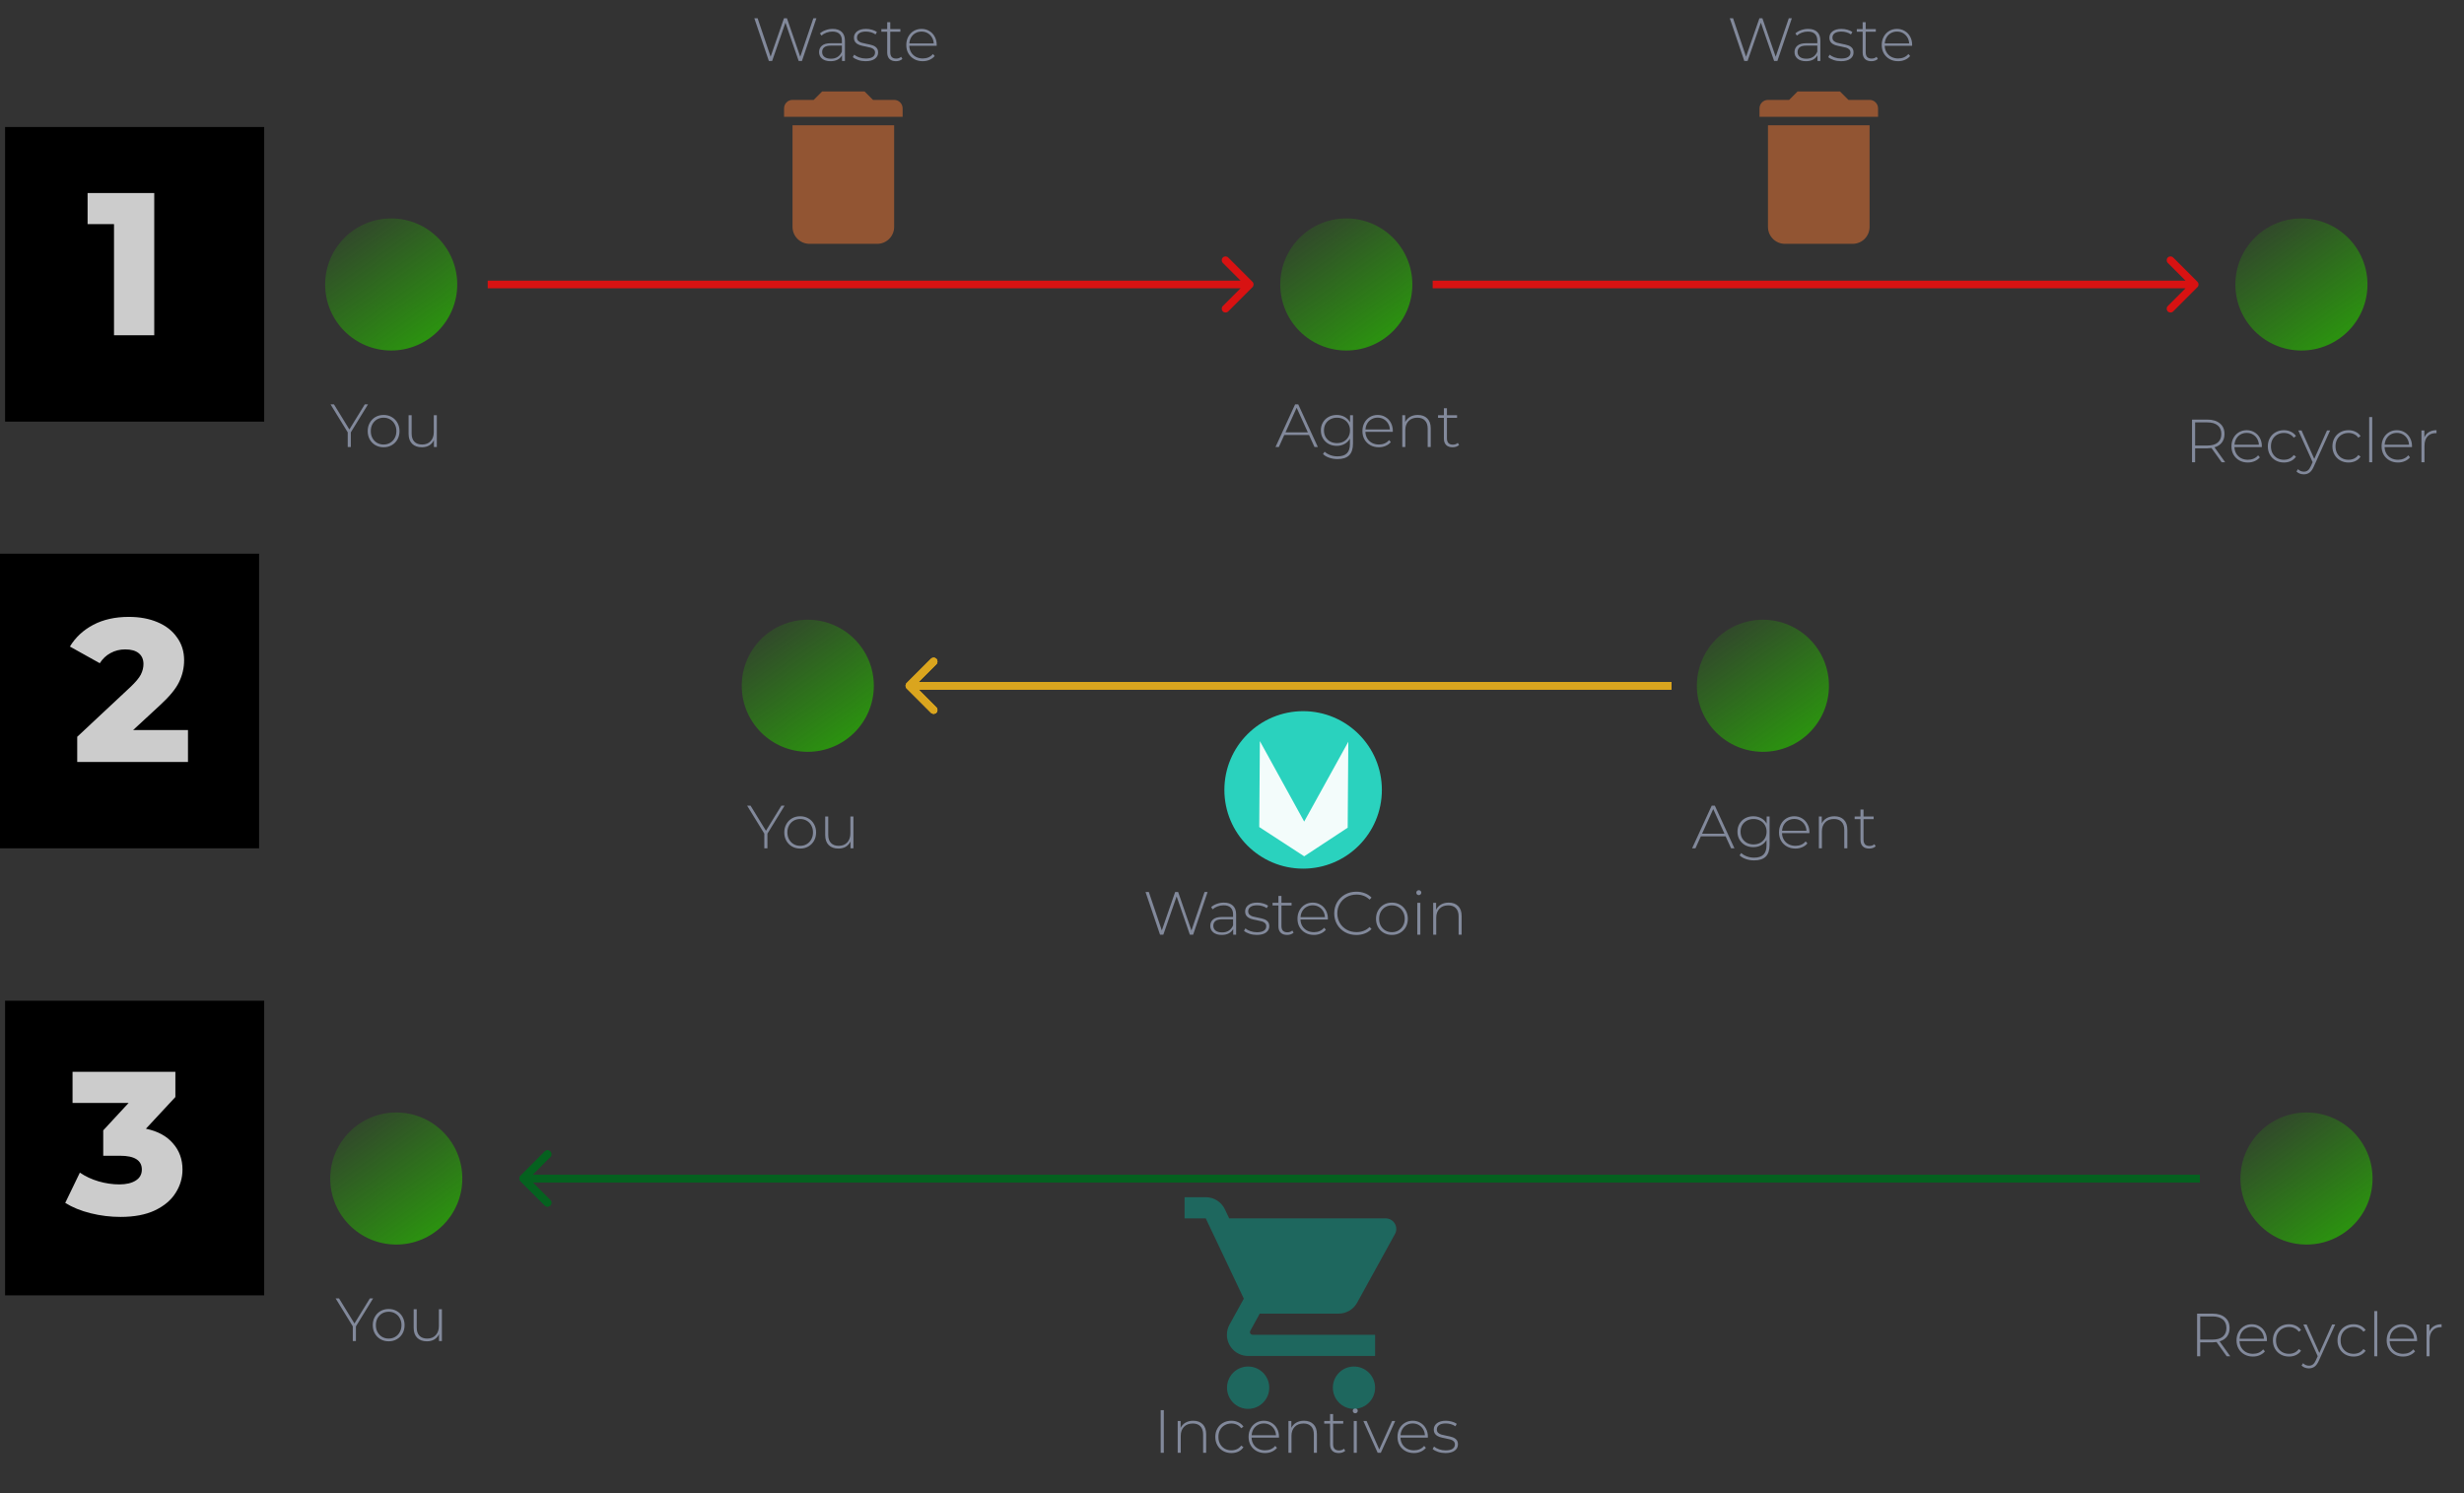 <svg width="485" height="294" viewBox="0 0 485 294" fill="none" xmlns="http://www.w3.org/2000/svg">
<rect x="0" y="0" width="485" height="294" fill="#333333" stroke="none"/>
<path d="M246.53 56.53C246.823 56.237 246.823 55.763 246.53 55.47L241.757 50.697C241.464 50.404 240.99 50.404 240.697 50.697C240.404 50.99 240.404 51.465 240.697 51.757L244.939 56L240.697 60.243C240.404 60.535 240.404 61.01 240.697 61.303C240.99 61.596 241.464 61.596 241.757 61.303L246.53 56.53ZM96 56.75H246V55.25H96V56.75Z" fill="#D81212"/>
<path d="M432.53 56.53C432.823 56.237 432.823 55.763 432.53 55.47L427.757 50.697C427.464 50.404 426.99 50.404 426.697 50.697C426.404 50.99 426.404 51.465 426.697 51.757L430.939 56L426.697 60.243C426.404 60.535 426.404 61.01 426.697 61.303C426.99 61.596 427.464 61.596 427.757 61.303L432.53 56.53ZM282 56.75H432V55.25H282V56.75Z" fill="#D81212"/>
<path d="M69.056 85.108V88H68.444V85.108L65.06 79.6H65.732L68.768 84.544L71.804 79.6H72.44L69.056 85.108ZM75.505 88.048C74.913 88.048 74.377 87.912 73.897 87.64C73.425 87.368 73.053 86.992 72.781 86.512C72.509 86.024 72.373 85.476 72.373 84.868C72.373 84.26 72.509 83.716 72.781 83.236C73.053 82.748 73.425 82.368 73.897 82.096C74.377 81.824 74.913 81.688 75.505 81.688C76.097 81.688 76.629 81.824 77.101 82.096C77.581 82.368 77.957 82.748 78.229 83.236C78.501 83.716 78.637 84.26 78.637 84.868C78.637 85.476 78.501 86.024 78.229 86.512C77.957 86.992 77.581 87.368 77.101 87.64C76.629 87.912 76.097 88.048 75.505 88.048ZM75.505 87.508C75.985 87.508 76.413 87.396 76.789 87.172C77.173 86.948 77.473 86.636 77.689 86.236C77.913 85.836 78.025 85.38 78.025 84.868C78.025 84.356 77.913 83.9 77.689 83.5C77.473 83.1 77.173 82.788 76.789 82.564C76.413 82.34 75.985 82.228 75.505 82.228C75.025 82.228 74.593 82.34 74.209 82.564C73.833 82.788 73.533 83.1 73.309 83.5C73.093 83.9 72.985 84.356 72.985 84.868C72.985 85.38 73.093 85.836 73.309 86.236C73.533 86.636 73.833 86.948 74.209 87.172C74.593 87.396 75.025 87.508 75.505 87.508ZM85.983 81.736V88H85.407V86.656C85.199 87.096 84.891 87.44 84.483 87.688C84.075 87.928 83.595 88.048 83.043 88.048C82.227 88.048 81.587 87.82 81.123 87.364C80.659 86.908 80.427 86.252 80.427 85.396V81.736H81.027V85.348C81.027 86.052 81.207 86.588 81.567 86.956C81.927 87.324 82.435 87.508 83.091 87.508C83.795 87.508 84.351 87.288 84.759 86.848C85.175 86.408 85.383 85.816 85.383 85.072V81.736H85.983Z" fill="#82899B"/>
<path d="M257.66 85.636H252.788L251.72 88H251.06L254.924 79.6H255.536L259.4 88H258.74L257.66 85.636ZM257.432 85.12L255.224 80.272L253.028 85.12H257.432ZM266.314 81.736V87.328C266.314 88.368 266.062 89.136 265.558 89.632C265.054 90.128 264.294 90.376 263.278 90.376C262.702 90.376 262.158 90.288 261.646 90.112C261.134 89.936 260.722 89.692 260.41 89.38L260.734 88.924C261.046 89.212 261.422 89.436 261.862 89.596C262.302 89.756 262.77 89.836 263.266 89.836C264.098 89.836 264.714 89.636 265.114 89.236C265.514 88.844 265.714 88.232 265.714 87.4V86.344C265.458 86.8 265.102 87.152 264.646 87.4C264.19 87.648 263.678 87.772 263.11 87.772C262.526 87.772 261.994 87.644 261.514 87.388C261.042 87.124 260.67 86.76 260.398 86.296C260.126 85.832 259.99 85.308 259.99 84.724C259.99 84.14 260.126 83.616 260.398 83.152C260.67 82.688 261.042 82.328 261.514 82.072C261.994 81.816 262.526 81.688 263.11 81.688C263.686 81.688 264.206 81.816 264.67 82.072C265.134 82.328 265.49 82.688 265.738 83.152V81.736H266.314ZM263.158 87.232C263.646 87.232 264.086 87.128 264.478 86.92C264.87 86.704 265.174 86.408 265.39 86.032C265.614 85.648 265.726 85.212 265.726 84.724C265.726 84.236 265.614 83.804 265.39 83.428C265.174 83.052 264.87 82.76 264.478 82.552C264.086 82.336 263.646 82.228 263.158 82.228C262.67 82.228 262.23 82.336 261.838 82.552C261.454 82.76 261.15 83.052 260.926 83.428C260.71 83.804 260.602 84.236 260.602 84.724C260.602 85.212 260.71 85.648 260.926 86.032C261.15 86.408 261.454 86.704 261.838 86.92C262.23 87.128 262.67 87.232 263.158 87.232ZM274.146 85.012H268.758C268.774 85.5 268.898 85.936 269.13 86.32C269.362 86.696 269.674 86.988 270.066 87.196C270.466 87.404 270.914 87.508 271.41 87.508C271.818 87.508 272.194 87.436 272.538 87.292C272.89 87.14 273.182 86.92 273.414 86.632L273.762 87.028C273.49 87.356 273.146 87.608 272.73 87.784C272.322 87.96 271.878 88.048 271.398 88.048C270.774 88.048 270.218 87.912 269.73 87.64C269.242 87.368 268.858 86.992 268.578 86.512C268.306 86.032 268.17 85.484 268.17 84.868C268.17 84.26 268.298 83.716 268.554 83.236C268.818 82.748 269.178 82.368 269.634 82.096C270.09 81.824 270.602 81.688 271.17 81.688C271.738 81.688 272.246 81.824 272.694 82.096C273.15 82.36 273.506 82.732 273.762 83.212C274.026 83.692 274.158 84.236 274.158 84.844L274.146 85.012ZM271.17 82.216C270.73 82.216 270.334 82.316 269.982 82.516C269.63 82.708 269.346 82.984 269.13 83.344C268.922 83.696 268.802 84.096 268.77 84.544H273.57C273.546 84.096 273.426 83.696 273.21 83.344C272.994 82.992 272.71 82.716 272.358 82.516C272.006 82.316 271.61 82.216 271.17 82.216ZM279.074 81.688C279.858 81.688 280.478 81.916 280.934 82.372C281.39 82.828 281.618 83.484 281.618 84.34V88H281.018V84.388C281.018 83.684 280.838 83.148 280.478 82.78C280.126 82.412 279.63 82.228 278.99 82.228C278.254 82.228 277.674 82.448 277.25 82.888C276.826 83.328 276.614 83.92 276.614 84.664V88H276.014V81.736H276.59V83.092C276.806 82.652 277.126 82.308 277.55 82.06C277.982 81.812 278.49 81.688 279.074 81.688ZM287.196 87.604C287.044 87.748 286.852 87.86 286.62 87.94C286.396 88.012 286.16 88.048 285.912 88.048C285.368 88.048 284.948 87.9 284.652 87.604C284.356 87.3 284.208 86.88 284.208 86.344V82.252H283.056V81.736H284.208V80.368H284.808V81.736H286.8V82.252H284.808V86.284C284.808 86.692 284.904 87.004 285.096 87.22C285.296 87.428 285.588 87.532 285.972 87.532C286.364 87.532 286.688 87.416 286.944 87.184L287.196 87.604Z" fill="#82899B"/>
<path d="M437.296 91L435.292 88.192C434.996 88.232 434.724 88.252 434.476 88.252H432.076V91H431.464V82.6H434.476C435.532 82.6 436.36 82.852 436.96 83.356C437.56 83.852 437.86 84.544 437.86 85.432C437.86 86.096 437.688 86.656 437.344 87.112C437.008 87.56 436.524 87.876 435.892 88.06L437.992 91H437.296ZM434.476 87.712C435.372 87.712 436.056 87.516 436.528 87.124C437 86.724 437.236 86.16 437.236 85.432C437.236 84.704 437 84.144 436.528 83.752C436.056 83.352 435.372 83.152 434.476 83.152H432.076V87.712H434.476ZM445.201 88.012H439.813C439.829 88.5 439.953 88.936 440.185 89.32C440.417 89.696 440.729 89.988 441.121 90.196C441.521 90.404 441.969 90.508 442.465 90.508C442.873 90.508 443.249 90.436 443.593 90.292C443.945 90.14 444.237 89.92 444.469 89.632L444.817 90.028C444.545 90.356 444.201 90.608 443.785 90.784C443.377 90.96 442.933 91.048 442.453 91.048C441.829 91.048 441.273 90.912 440.785 90.64C440.297 90.368 439.913 89.992 439.633 89.512C439.361 89.032 439.225 88.484 439.225 87.868C439.225 87.26 439.353 86.716 439.609 86.236C439.873 85.748 440.233 85.368 440.689 85.096C441.145 84.824 441.657 84.688 442.225 84.688C442.793 84.688 443.301 84.824 443.749 85.096C444.205 85.36 444.561 85.732 444.817 86.212C445.081 86.692 445.213 87.236 445.213 87.844L445.201 88.012ZM442.225 85.216C441.785 85.216 441.389 85.316 441.037 85.516C440.685 85.708 440.401 85.984 440.185 86.344C439.977 86.696 439.857 87.096 439.825 87.544H444.625C444.601 87.096 444.481 86.696 444.265 86.344C444.049 85.992 443.765 85.716 443.413 85.516C443.061 85.316 442.665 85.216 442.225 85.216ZM449.553 91.048C448.945 91.048 448.401 90.912 447.921 90.64C447.441 90.368 447.065 89.992 446.793 89.512C446.521 89.024 446.385 88.476 446.385 87.868C446.385 87.252 446.521 86.704 446.793 86.224C447.065 85.736 447.441 85.36 447.921 85.096C448.401 84.824 448.945 84.688 449.553 84.688C450.057 84.688 450.513 84.788 450.921 84.988C451.337 85.18 451.673 85.464 451.929 85.84L451.485 86.164C451.261 85.852 450.981 85.62 450.645 85.468C450.317 85.308 449.953 85.228 449.553 85.228C449.065 85.228 448.625 85.34 448.233 85.564C447.849 85.78 447.545 86.088 447.321 86.488C447.105 86.888 446.997 87.348 446.997 87.868C446.997 88.388 447.105 88.848 447.321 89.248C447.545 89.648 447.849 89.96 448.233 90.184C448.625 90.4 449.065 90.508 449.553 90.508C449.953 90.508 450.317 90.432 450.645 90.28C450.981 90.12 451.261 89.884 451.485 89.572L451.929 89.896C451.673 90.272 451.337 90.56 450.921 90.76C450.513 90.952 450.057 91.048 449.553 91.048ZM458.648 84.736L455.432 91.852C455.192 92.404 454.912 92.796 454.592 93.028C454.28 93.26 453.908 93.376 453.476 93.376C453.188 93.376 452.916 93.328 452.66 93.232C452.412 93.136 452.2 92.996 452.024 92.812L452.324 92.356C452.644 92.684 453.032 92.848 453.488 92.848C453.792 92.848 454.052 92.764 454.268 92.596C454.484 92.428 454.684 92.14 454.868 91.732L455.204 90.976L452.384 84.736H453.02L455.528 90.34L458.036 84.736H458.648ZM462.268 91.048C461.66 91.048 461.116 90.912 460.636 90.64C460.156 90.368 459.78 89.992 459.508 89.512C459.236 89.024 459.1 88.476 459.1 87.868C459.1 87.252 459.236 86.704 459.508 86.224C459.78 85.736 460.156 85.36 460.636 85.096C461.116 84.824 461.66 84.688 462.268 84.688C462.772 84.688 463.228 84.788 463.636 84.988C464.052 85.18 464.388 85.464 464.644 85.84L464.2 86.164C463.976 85.852 463.696 85.62 463.36 85.468C463.032 85.308 462.668 85.228 462.268 85.228C461.78 85.228 461.34 85.34 460.948 85.564C460.564 85.78 460.26 86.088 460.036 86.488C459.82 86.888 459.712 87.348 459.712 87.868C459.712 88.388 459.82 88.848 460.036 89.248C460.26 89.648 460.564 89.96 460.948 90.184C461.34 90.4 461.78 90.508 462.268 90.508C462.668 90.508 463.032 90.432 463.36 90.28C463.696 90.12 463.976 89.884 464.2 89.572L464.644 89.896C464.388 90.272 464.052 90.56 463.636 90.76C463.228 90.952 462.772 91.048 462.268 91.048ZM466.335 82.096H466.935V91H466.335V82.096ZM474.755 88.012H469.367C469.383 88.5 469.507 88.936 469.739 89.32C469.971 89.696 470.283 89.988 470.675 90.196C471.075 90.404 471.523 90.508 472.019 90.508C472.427 90.508 472.803 90.436 473.147 90.292C473.499 90.14 473.791 89.92 474.023 89.632L474.371 90.028C474.099 90.356 473.755 90.608 473.339 90.784C472.931 90.96 472.487 91.048 472.007 91.048C471.383 91.048 470.827 90.912 470.339 90.64C469.851 90.368 469.467 89.992 469.187 89.512C468.915 89.032 468.779 88.484 468.779 87.868C468.779 87.26 468.907 86.716 469.163 86.236C469.427 85.748 469.787 85.368 470.243 85.096C470.699 84.824 471.211 84.688 471.779 84.688C472.347 84.688 472.855 84.824 473.303 85.096C473.759 85.36 474.115 85.732 474.371 86.212C474.635 86.692 474.767 87.236 474.767 87.844L474.755 88.012ZM471.779 85.216C471.339 85.216 470.943 85.316 470.591 85.516C470.239 85.708 469.955 85.984 469.739 86.344C469.531 86.696 469.411 87.096 469.379 87.544H474.179C474.155 87.096 474.035 86.696 473.819 86.344C473.603 85.992 473.319 85.716 472.967 85.516C472.615 85.316 472.219 85.216 471.779 85.216ZM477.2 86.104C477.392 85.648 477.692 85.3 478.1 85.06C478.508 84.812 479.004 84.688 479.588 84.688V85.276L479.444 85.264C478.748 85.264 478.204 85.484 477.812 85.924C477.42 86.356 477.224 86.96 477.224 87.736V91H476.624V84.736H477.2V86.104Z" fill="#82899B"/>
<circle cx="77" cy="56" r="13" fill="url(#paint0_linear)"/>
<circle cx="265" cy="56" r="13" fill="url(#paint1_linear)"/>
<circle cx="453" cy="56" r="13" fill="url(#paint2_linear)"/>
<path d="M160.696 3.6L157.852 12H157.204L154.6 4.464L151.984 12H151.336L148.48 3.6H149.128L151.684 11.16L154.312 3.6H154.9L157.516 11.172L160.096 3.6H160.696ZM163.9 5.688C164.676 5.688 165.272 5.888 165.688 6.288C166.104 6.68 166.312 7.26 166.312 8.028V12H165.736V10.884C165.536 11.252 165.244 11.54 164.86 11.748C164.476 11.948 164.016 12.048 163.48 12.048C162.784 12.048 162.232 11.884 161.824 11.556C161.424 11.228 161.224 10.796 161.224 10.26C161.224 9.74 161.408 9.32 161.776 9C162.152 8.672 162.748 8.508 163.564 8.508H165.712V8.004C165.712 7.42 165.552 6.976 165.232 6.672C164.92 6.368 164.46 6.216 163.852 6.216C163.436 6.216 163.036 6.288 162.652 6.432C162.276 6.576 161.956 6.768 161.692 7.008L161.392 6.576C161.704 6.296 162.08 6.08 162.52 5.928C162.96 5.768 163.42 5.688 163.9 5.688ZM163.564 11.556C164.084 11.556 164.524 11.436 164.884 11.196C165.252 10.956 165.528 10.608 165.712 10.152V8.976H163.576C162.96 8.976 162.512 9.088 162.232 9.312C161.96 9.536 161.824 9.844 161.824 10.236C161.824 10.644 161.976 10.968 162.28 11.208C162.584 11.44 163.012 11.556 163.564 11.556ZM170.368 12.048C169.864 12.048 169.384 11.972 168.928 11.82C168.472 11.668 168.116 11.476 167.86 11.244L168.136 10.764C168.392 10.98 168.72 11.16 169.12 11.304C169.528 11.448 169.952 11.52 170.392 11.52C171.024 11.52 171.488 11.416 171.784 11.208C172.088 11 172.24 10.712 172.24 10.344C172.24 10.08 172.156 9.872 171.988 9.72C171.828 9.568 171.628 9.456 171.388 9.384C171.148 9.312 170.816 9.236 170.392 9.156C169.896 9.068 169.496 8.972 169.192 8.868C168.888 8.764 168.628 8.596 168.412 8.364C168.196 8.132 168.088 7.812 168.088 7.404C168.088 6.908 168.292 6.5 168.7 6.18C169.116 5.852 169.704 5.688 170.464 5.688C170.864 5.688 171.26 5.744 171.652 5.856C172.044 5.968 172.364 6.116 172.612 6.3L172.336 6.78C172.08 6.596 171.788 6.456 171.46 6.36C171.132 6.264 170.796 6.216 170.452 6.216C169.868 6.216 169.428 6.324 169.132 6.54C168.836 6.756 168.688 7.04 168.688 7.392C168.688 7.672 168.772 7.892 168.94 8.052C169.108 8.204 169.312 8.32 169.552 8.4C169.8 8.472 170.144 8.552 170.584 8.64C171.072 8.728 171.464 8.824 171.76 8.928C172.064 9.024 172.32 9.184 172.528 9.408C172.736 9.632 172.84 9.94 172.84 10.332C172.84 10.852 172.624 11.268 172.192 11.58C171.76 11.892 171.152 12.048 170.368 12.048ZM177.622 11.604C177.47 11.748 177.278 11.86 177.046 11.94C176.822 12.012 176.586 12.048 176.338 12.048C175.794 12.048 175.374 11.9 175.078 11.604C174.782 11.3 174.634 10.88 174.634 10.344V6.252H173.482V5.736H174.634V4.368H175.234V5.736H177.226V6.252H175.234V10.284C175.234 10.692 175.33 11.004 175.522 11.22C175.722 11.428 176.014 11.532 176.398 11.532C176.79 11.532 177.114 11.416 177.37 11.184L177.622 11.604ZM184.365 9.012H178.977C178.993 9.5 179.117 9.936 179.349 10.32C179.581 10.696 179.893 10.988 180.285 11.196C180.685 11.404 181.133 11.508 181.629 11.508C182.037 11.508 182.413 11.436 182.757 11.292C183.109 11.14 183.401 10.92 183.633 10.632L183.981 11.028C183.709 11.356 183.365 11.608 182.949 11.784C182.541 11.96 182.097 12.048 181.617 12.048C180.993 12.048 180.437 11.912 179.949 11.64C179.461 11.368 179.077 10.992 178.797 10.512C178.525 10.032 178.389 9.484 178.389 8.868C178.389 8.26 178.517 7.716 178.773 7.236C179.037 6.748 179.397 6.368 179.853 6.096C180.309 5.824 180.821 5.688 181.389 5.688C181.957 5.688 182.465 5.824 182.913 6.096C183.369 6.36 183.725 6.732 183.981 7.212C184.245 7.692 184.377 8.236 184.377 8.844L184.365 9.012ZM181.389 6.216C180.949 6.216 180.553 6.316 180.201 6.516C179.849 6.708 179.565 6.984 179.349 7.344C179.141 7.696 179.021 8.096 178.989 8.544H183.789C183.765 8.096 183.645 7.696 183.429 7.344C183.213 6.992 182.929 6.716 182.577 6.516C182.225 6.316 181.829 6.216 181.389 6.216Z" fill="#82899B"/>
<path opacity="0.54" fill-rule="evenodd" clip-rule="evenodd" d="M175.998 24.667H155.998V44.667C155.998 46.507 157.492 48 159.333 48H172.665C174.508 48 175.998 46.507 175.998 44.667V24.667ZM170.165 17.998H161.832L160.167 19.667H155.998C155.08 19.667 154.333 20.413 154.333 21.332V23H177.667V21.332C177.667 20.413 176.92 19.667 175.998 19.667H171.833L170.165 17.998Z" fill="#E37435"/>
<path d="M352.696 3.6L349.852 12H349.204L346.6 4.464L343.984 12H343.336L340.48 3.6H341.128L343.684 11.16L346.312 3.6H346.9L349.516 11.172L352.096 3.6H352.696ZM355.9 5.688C356.676 5.688 357.272 5.888 357.688 6.288C358.104 6.68 358.312 7.26 358.312 8.028V12H357.736V10.884C357.536 11.252 357.244 11.54 356.86 11.748C356.476 11.948 356.016 12.048 355.48 12.048C354.784 12.048 354.232 11.884 353.824 11.556C353.424 11.228 353.224 10.796 353.224 10.26C353.224 9.74 353.408 9.32 353.776 9C354.152 8.672 354.748 8.508 355.564 8.508H357.712V8.004C357.712 7.42 357.552 6.976 357.232 6.672C356.92 6.368 356.46 6.216 355.852 6.216C355.436 6.216 355.036 6.288 354.652 6.432C354.276 6.576 353.956 6.768 353.692 7.008L353.392 6.576C353.704 6.296 354.08 6.08 354.52 5.928C354.96 5.768 355.42 5.688 355.9 5.688ZM355.564 11.556C356.084 11.556 356.524 11.436 356.884 11.196C357.252 10.956 357.528 10.608 357.712 10.152V8.976H355.576C354.96 8.976 354.512 9.088 354.232 9.312C353.96 9.536 353.824 9.844 353.824 10.236C353.824 10.644 353.976 10.968 354.28 11.208C354.584 11.44 355.012 11.556 355.564 11.556ZM362.368 12.048C361.864 12.048 361.384 11.972 360.928 11.82C360.472 11.668 360.116 11.476 359.86 11.244L360.136 10.764C360.392 10.98 360.72 11.16 361.12 11.304C361.528 11.448 361.952 11.52 362.392 11.52C363.024 11.52 363.488 11.416 363.784 11.208C364.088 11 364.24 10.712 364.24 10.344C364.24 10.08 364.156 9.872 363.988 9.72C363.828 9.568 363.628 9.456 363.388 9.384C363.148 9.312 362.816 9.236 362.392 9.156C361.896 9.068 361.496 8.972 361.192 8.868C360.888 8.764 360.628 8.596 360.412 8.364C360.196 8.132 360.088 7.812 360.088 7.404C360.088 6.908 360.292 6.5 360.7 6.18C361.116 5.852 361.704 5.688 362.464 5.688C362.864 5.688 363.26 5.744 363.652 5.856C364.044 5.968 364.364 6.116 364.612 6.3L364.336 6.78C364.08 6.596 363.788 6.456 363.46 6.36C363.132 6.264 362.796 6.216 362.452 6.216C361.868 6.216 361.428 6.324 361.132 6.54C360.836 6.756 360.688 7.04 360.688 7.392C360.688 7.672 360.772 7.892 360.94 8.052C361.108 8.204 361.312 8.32 361.552 8.4C361.8 8.472 362.144 8.552 362.584 8.64C363.072 8.728 363.464 8.824 363.76 8.928C364.064 9.024 364.32 9.184 364.528 9.408C364.736 9.632 364.84 9.94 364.84 10.332C364.84 10.852 364.624 11.268 364.192 11.58C363.76 11.892 363.152 12.048 362.368 12.048ZM369.622 11.604C369.47 11.748 369.278 11.86 369.046 11.94C368.822 12.012 368.586 12.048 368.338 12.048C367.794 12.048 367.374 11.9 367.078 11.604C366.782 11.3 366.634 10.88 366.634 10.344V6.252H365.482V5.736H366.634V4.368H367.234V5.736H369.226V6.252H367.234V10.284C367.234 10.692 367.33 11.004 367.522 11.22C367.722 11.428 368.014 11.532 368.398 11.532C368.79 11.532 369.114 11.416 369.37 11.184L369.622 11.604ZM376.365 9.012H370.977C370.993 9.5 371.117 9.936 371.349 10.32C371.581 10.696 371.893 10.988 372.285 11.196C372.685 11.404 373.133 11.508 373.629 11.508C374.037 11.508 374.413 11.436 374.757 11.292C375.109 11.14 375.401 10.92 375.633 10.632L375.981 11.028C375.709 11.356 375.365 11.608 374.949 11.784C374.541 11.96 374.097 12.048 373.617 12.048C372.993 12.048 372.437 11.912 371.949 11.64C371.461 11.368 371.077 10.992 370.797 10.512C370.525 10.032 370.389 9.484 370.389 8.868C370.389 8.26 370.517 7.716 370.773 7.236C371.037 6.748 371.397 6.368 371.853 6.096C372.309 5.824 372.821 5.688 373.389 5.688C373.957 5.688 374.465 5.824 374.913 6.096C375.369 6.36 375.725 6.732 375.981 7.212C376.245 7.692 376.377 8.236 376.377 8.844L376.365 9.012ZM373.389 6.216C372.949 6.216 372.553 6.316 372.201 6.516C371.849 6.708 371.565 6.984 371.349 7.344C371.141 7.696 371.021 8.096 370.989 8.544H375.789C375.765 8.096 375.645 7.696 375.429 7.344C375.213 6.992 374.929 6.716 374.577 6.516C374.225 6.316 373.829 6.216 373.389 6.216Z" fill="#82899B"/>
<path opacity="0.54" fill-rule="evenodd" clip-rule="evenodd" d="M367.998 24.667H347.998V44.667C347.998 46.507 349.492 48 351.333 48H364.665C366.508 48 367.998 46.507 367.998 44.667V24.667ZM362.165 17.998H353.832L352.167 19.667H347.998C347.08 19.667 346.333 20.413 346.333 21.332V23H369.667V21.332C369.667 20.413 368.92 19.667 367.998 19.667H363.833L362.165 17.998Z" fill="#E37435"/>
<path d="M178.47 135.53C178.177 135.237 178.177 134.763 178.47 134.47L183.243 129.697C183.536 129.404 184.01 129.404 184.303 129.697C184.596 129.99 184.596 130.464 184.303 130.757L180.061 135L184.303 139.243C184.596 139.536 184.596 140.01 184.303 140.303C184.01 140.596 183.536 140.596 183.243 140.303L178.47 135.53ZM329 135.75H179V134.25H329V135.75Z" fill="#DAA51E"/>
<path d="M178.47 135.53C178.177 135.237 178.177 134.763 178.47 134.47L183.243 129.697C183.536 129.404 184.01 129.404 184.303 129.697C184.596 129.99 184.596 130.464 184.303 130.757L180.061 135L184.303 139.243C184.596 139.536 184.596 140.01 184.303 140.303C184.01 140.596 183.536 140.596 183.243 140.303L178.47 135.53ZM329 135.75H179V134.25H329V135.75Z" fill="#DAA51E"/>
<path d="M178.47 135.53C178.177 135.237 178.177 134.763 178.47 134.47L183.243 129.697C183.536 129.404 184.01 129.404 184.303 129.697C184.596 129.99 184.596 130.464 184.303 130.757L180.061 135L184.303 139.243C184.596 139.536 184.596 140.01 184.303 140.303C184.01 140.596 183.536 140.596 183.243 140.303L178.47 135.53ZM329 135.75H179V134.25H329V135.75Z" fill="#DAA51E"/>
<path d="M151.056 164.108V167H150.444V164.108L147.06 158.6H147.732L150.768 163.544L153.804 158.6H154.44L151.056 164.108ZM157.505 167.048C156.913 167.048 156.377 166.912 155.897 166.64C155.425 166.368 155.053 165.992 154.781 165.512C154.509 165.024 154.373 164.476 154.373 163.868C154.373 163.26 154.509 162.716 154.781 162.236C155.053 161.748 155.425 161.368 155.897 161.096C156.377 160.824 156.913 160.688 157.505 160.688C158.097 160.688 158.629 160.824 159.101 161.096C159.581 161.368 159.957 161.748 160.229 162.236C160.501 162.716 160.637 163.26 160.637 163.868C160.637 164.476 160.501 165.024 160.229 165.512C159.957 165.992 159.581 166.368 159.101 166.64C158.629 166.912 158.097 167.048 157.505 167.048ZM157.505 166.508C157.985 166.508 158.413 166.396 158.789 166.172C159.173 165.948 159.473 165.636 159.689 165.236C159.913 164.836 160.025 164.38 160.025 163.868C160.025 163.356 159.913 162.9 159.689 162.5C159.473 162.1 159.173 161.788 158.789 161.564C158.413 161.34 157.985 161.228 157.505 161.228C157.025 161.228 156.593 161.34 156.209 161.564C155.833 161.788 155.533 162.1 155.309 162.5C155.093 162.9 154.985 163.356 154.985 163.868C154.985 164.38 155.093 164.836 155.309 165.236C155.533 165.636 155.833 165.948 156.209 166.172C156.593 166.396 157.025 166.508 157.505 166.508ZM167.983 160.736V167H167.407V165.656C167.199 166.096 166.891 166.44 166.483 166.688C166.075 166.928 165.595 167.048 165.043 167.048C164.227 167.048 163.587 166.82 163.123 166.364C162.659 165.908 162.427 165.252 162.427 164.396V160.736H163.027V164.348C163.027 165.052 163.207 165.588 163.567 165.956C163.927 166.324 164.435 166.508 165.091 166.508C165.795 166.508 166.351 166.288 166.759 165.848C167.175 165.408 167.383 164.816 167.383 164.072V160.736H167.983Z" fill="#82899B"/>
<path d="M339.66 164.636H334.788L333.72 167H333.06L336.924 158.6H337.536L341.4 167H340.74L339.66 164.636ZM339.432 164.12L337.224 159.272L335.028 164.12H339.432ZM348.314 160.736V166.328C348.314 167.368 348.062 168.136 347.558 168.632C347.054 169.128 346.294 169.376 345.278 169.376C344.702 169.376 344.158 169.288 343.646 169.112C343.134 168.936 342.722 168.692 342.41 168.38L342.734 167.924C343.046 168.212 343.422 168.436 343.862 168.596C344.302 168.756 344.77 168.836 345.266 168.836C346.098 168.836 346.714 168.636 347.114 168.236C347.514 167.844 347.714 167.232 347.714 166.4V165.344C347.458 165.8 347.102 166.152 346.646 166.4C346.19 166.648 345.678 166.772 345.11 166.772C344.526 166.772 343.994 166.644 343.514 166.388C343.042 166.124 342.67 165.76 342.398 165.296C342.126 164.832 341.99 164.308 341.99 163.724C341.99 163.14 342.126 162.616 342.398 162.152C342.67 161.688 343.042 161.328 343.514 161.072C343.994 160.816 344.526 160.688 345.11 160.688C345.686 160.688 346.206 160.816 346.67 161.072C347.134 161.328 347.49 161.688 347.738 162.152V160.736H348.314ZM345.158 166.232C345.646 166.232 346.086 166.128 346.478 165.92C346.87 165.704 347.174 165.408 347.39 165.032C347.614 164.648 347.726 164.212 347.726 163.724C347.726 163.236 347.614 162.804 347.39 162.428C347.174 162.052 346.87 161.76 346.478 161.552C346.086 161.336 345.646 161.228 345.158 161.228C344.67 161.228 344.23 161.336 343.838 161.552C343.454 161.76 343.15 162.052 342.926 162.428C342.71 162.804 342.602 163.236 342.602 163.724C342.602 164.212 342.71 164.648 342.926 165.032C343.15 165.408 343.454 165.704 343.838 165.92C344.23 166.128 344.67 166.232 345.158 166.232ZM356.146 164.012H350.758C350.774 164.5 350.898 164.936 351.13 165.32C351.362 165.696 351.674 165.988 352.066 166.196C352.466 166.404 352.914 166.508 353.41 166.508C353.818 166.508 354.194 166.436 354.538 166.292C354.89 166.14 355.182 165.92 355.414 165.632L355.762 166.028C355.49 166.356 355.146 166.608 354.73 166.784C354.322 166.96 353.878 167.048 353.398 167.048C352.774 167.048 352.218 166.912 351.73 166.64C351.242 166.368 350.858 165.992 350.578 165.512C350.306 165.032 350.17 164.484 350.17 163.868C350.17 163.26 350.298 162.716 350.554 162.236C350.818 161.748 351.178 161.368 351.634 161.096C352.09 160.824 352.602 160.688 353.17 160.688C353.738 160.688 354.246 160.824 354.694 161.096C355.15 161.36 355.506 161.732 355.762 162.212C356.026 162.692 356.158 163.236 356.158 163.844L356.146 164.012ZM353.17 161.216C352.73 161.216 352.334 161.316 351.982 161.516C351.63 161.708 351.346 161.984 351.13 162.344C350.922 162.696 350.802 163.096 350.77 163.544H355.57C355.546 163.096 355.426 162.696 355.21 162.344C354.994 161.992 354.71 161.716 354.358 161.516C354.006 161.316 353.61 161.216 353.17 161.216ZM361.074 160.688C361.858 160.688 362.478 160.916 362.934 161.372C363.39 161.828 363.618 162.484 363.618 163.34V167H363.018V163.388C363.018 162.684 362.838 162.148 362.478 161.78C362.126 161.412 361.63 161.228 360.99 161.228C360.254 161.228 359.674 161.448 359.25 161.888C358.826 162.328 358.614 162.92 358.614 163.664V167H358.014V160.736H358.59V162.092C358.806 161.652 359.126 161.308 359.55 161.06C359.982 160.812 360.49 160.688 361.074 160.688ZM369.196 166.604C369.044 166.748 368.852 166.86 368.62 166.94C368.396 167.012 368.16 167.048 367.912 167.048C367.368 167.048 366.948 166.9 366.652 166.604C366.356 166.3 366.208 165.88 366.208 165.344V161.252H365.056V160.736H366.208V159.368H366.808V160.736H368.8V161.252H366.808V165.284C366.808 165.692 366.904 166.004 367.096 166.22C367.296 166.428 367.588 166.532 367.972 166.532C368.364 166.532 368.688 166.416 368.944 166.184L369.196 166.604Z" fill="#82899B"/>
<path d="M237.696 175.6L234.852 184H234.204L231.6 176.464L228.984 184H228.336L225.48 175.6H226.128L228.684 183.16L231.312 175.6H231.9L234.516 183.172L237.096 175.6H237.696ZM240.9 177.688C241.676 177.688 242.272 177.888 242.688 178.288C243.104 178.68 243.312 179.26 243.312 180.028V184H242.736V182.884C242.536 183.252 242.244 183.54 241.86 183.748C241.476 183.948 241.016 184.048 240.48 184.048C239.784 184.048 239.232 183.884 238.824 183.556C238.424 183.228 238.224 182.796 238.224 182.26C238.224 181.74 238.408 181.32 238.776 181C239.152 180.672 239.748 180.508 240.564 180.508H242.712V180.004C242.712 179.42 242.552 178.976 242.232 178.672C241.92 178.368 241.46 178.216 240.852 178.216C240.436 178.216 240.036 178.288 239.652 178.432C239.276 178.576 238.956 178.768 238.692 179.008L238.392 178.576C238.704 178.296 239.08 178.08 239.52 177.928C239.96 177.768 240.42 177.688 240.9 177.688ZM240.564 183.556C241.084 183.556 241.524 183.436 241.884 183.196C242.252 182.956 242.528 182.608 242.712 182.152V180.976H240.576C239.96 180.976 239.512 181.088 239.232 181.312C238.96 181.536 238.824 181.844 238.824 182.236C238.824 182.644 238.976 182.968 239.28 183.208C239.584 183.44 240.012 183.556 240.564 183.556ZM247.368 184.048C246.864 184.048 246.384 183.972 245.928 183.82C245.472 183.668 245.116 183.476 244.86 183.244L245.136 182.764C245.392 182.98 245.72 183.16 246.12 183.304C246.528 183.448 246.952 183.52 247.392 183.52C248.024 183.52 248.488 183.416 248.784 183.208C249.088 183 249.24 182.712 249.24 182.344C249.24 182.08 249.156 181.872 248.988 181.72C248.828 181.568 248.628 181.456 248.388 181.384C248.148 181.312 247.816 181.236 247.392 181.156C246.896 181.068 246.496 180.972 246.192 180.868C245.888 180.764 245.628 180.596 245.412 180.364C245.196 180.132 245.088 179.812 245.088 179.404C245.088 178.908 245.292 178.5 245.7 178.18C246.116 177.852 246.704 177.688 247.464 177.688C247.864 177.688 248.26 177.744 248.652 177.856C249.044 177.968 249.364 178.116 249.612 178.3L249.336 178.78C249.08 178.596 248.788 178.456 248.46 178.36C248.132 178.264 247.796 178.216 247.452 178.216C246.868 178.216 246.428 178.324 246.132 178.54C245.836 178.756 245.688 179.04 245.688 179.392C245.688 179.672 245.772 179.892 245.94 180.052C246.108 180.204 246.312 180.32 246.552 180.4C246.8 180.472 247.144 180.552 247.584 180.64C248.072 180.728 248.464 180.824 248.76 180.928C249.064 181.024 249.32 181.184 249.528 181.408C249.736 181.632 249.84 181.94 249.84 182.332C249.84 182.852 249.624 183.268 249.192 183.58C248.76 183.892 248.152 184.048 247.368 184.048ZM254.622 183.604C254.47 183.748 254.278 183.86 254.046 183.94C253.822 184.012 253.586 184.048 253.338 184.048C252.794 184.048 252.374 183.9 252.078 183.604C251.782 183.3 251.634 182.88 251.634 182.344V178.252H250.482V177.736H251.634V176.368H252.234V177.736H254.226V178.252H252.234V182.284C252.234 182.692 252.33 183.004 252.522 183.22C252.722 183.428 253.014 183.532 253.398 183.532C253.79 183.532 254.114 183.416 254.37 183.184L254.622 183.604ZM261.365 181.012H255.977C255.993 181.5 256.117 181.936 256.349 182.32C256.581 182.696 256.893 182.988 257.285 183.196C257.685 183.404 258.133 183.508 258.629 183.508C259.037 183.508 259.413 183.436 259.757 183.292C260.109 183.14 260.401 182.92 260.633 182.632L260.981 183.028C260.709 183.356 260.365 183.608 259.949 183.784C259.541 183.96 259.097 184.048 258.617 184.048C257.993 184.048 257.437 183.912 256.949 183.64C256.461 183.368 256.077 182.992 255.797 182.512C255.525 182.032 255.389 181.484 255.389 180.868C255.389 180.26 255.517 179.716 255.773 179.236C256.037 178.748 256.397 178.368 256.853 178.096C257.309 177.824 257.821 177.688 258.389 177.688C258.957 177.688 259.465 177.824 259.913 178.096C260.369 178.36 260.725 178.732 260.981 179.212C261.245 179.692 261.377 180.236 261.377 180.844L261.365 181.012ZM258.389 178.216C257.949 178.216 257.553 178.316 257.201 178.516C256.849 178.708 256.565 178.984 256.349 179.344C256.141 179.696 256.021 180.096 255.989 180.544H260.789C260.765 180.096 260.645 179.696 260.429 179.344C260.213 178.992 259.929 178.716 259.577 178.516C259.225 178.316 258.829 178.216 258.389 178.216ZM266.977 184.06C266.153 184.06 265.409 183.876 264.745 183.508C264.089 183.14 263.569 182.632 263.185 181.984C262.809 181.336 262.621 180.608 262.621 179.8C262.621 178.992 262.809 178.264 263.185 177.616C263.569 176.968 264.089 176.46 264.745 176.092C265.409 175.724 266.153 175.54 266.977 175.54C267.585 175.54 268.145 175.64 268.657 175.84C269.169 176.032 269.605 176.32 269.965 176.704L269.581 177.1C268.909 176.436 268.049 176.104 267.001 176.104C266.297 176.104 265.657 176.264 265.081 176.584C264.505 176.904 264.053 177.348 263.725 177.916C263.397 178.476 263.233 179.104 263.233 179.8C263.233 180.496 263.397 181.128 263.725 181.696C264.053 182.256 264.505 182.696 265.081 183.016C265.657 183.336 266.297 183.496 267.001 183.496C268.041 183.496 268.901 183.16 269.581 182.488L269.965 182.884C269.605 183.268 269.165 183.56 268.645 183.76C268.133 183.96 267.577 184.06 266.977 184.06ZM273.978 184.048C273.386 184.048 272.85 183.912 272.37 183.64C271.898 183.368 271.526 182.992 271.254 182.512C270.982 182.024 270.846 181.476 270.846 180.868C270.846 180.26 270.982 179.716 271.254 179.236C271.526 178.748 271.898 178.368 272.37 178.096C272.85 177.824 273.386 177.688 273.978 177.688C274.57 177.688 275.102 177.824 275.574 178.096C276.054 178.368 276.43 178.748 276.702 179.236C276.974 179.716 277.11 180.26 277.11 180.868C277.11 181.476 276.974 182.024 276.702 182.512C276.43 182.992 276.054 183.368 275.574 183.64C275.102 183.912 274.57 184.048 273.978 184.048ZM273.978 183.508C274.458 183.508 274.886 183.396 275.262 183.172C275.646 182.948 275.946 182.636 276.162 182.236C276.386 181.836 276.498 181.38 276.498 180.868C276.498 180.356 276.386 179.9 276.162 179.5C275.946 179.1 275.646 178.788 275.262 178.564C274.886 178.34 274.458 178.228 273.978 178.228C273.498 178.228 273.066 178.34 272.682 178.564C272.306 178.788 272.006 179.1 271.782 179.5C271.566 179.9 271.458 180.356 271.458 180.868C271.458 181.38 271.566 181.836 271.782 182.236C272.006 182.636 272.306 182.948 272.682 183.172C273.066 183.396 273.498 183.508 273.978 183.508ZM278.971 177.736H279.571V184H278.971V177.736ZM279.271 176.212C279.135 176.212 279.019 176.168 278.923 176.08C278.827 175.984 278.779 175.868 278.779 175.732C278.779 175.596 278.827 175.48 278.923 175.384C279.019 175.288 279.135 175.24 279.271 175.24C279.407 175.24 279.523 175.288 279.619 175.384C279.715 175.472 279.763 175.584 279.763 175.72C279.763 175.856 279.715 175.972 279.619 176.068C279.523 176.164 279.407 176.212 279.271 176.212ZM285.16 177.688C285.944 177.688 286.564 177.916 287.02 178.372C287.476 178.828 287.704 179.484 287.704 180.34V184H287.104V180.388C287.104 179.684 286.924 179.148 286.564 178.78C286.212 178.412 285.716 178.228 285.076 178.228C284.34 178.228 283.76 178.448 283.336 178.888C282.912 179.328 282.7 179.92 282.7 180.664V184H282.1V177.736H282.676V179.092C282.892 178.652 283.212 178.308 283.636 178.06C284.068 177.812 284.576 177.688 285.16 177.688Z" fill="#82899B"/>
<circle cx="159" cy="135" r="13" fill="url(#paint3_linear)"/>
<circle cx="347" cy="135" r="13" fill="url(#paint4_linear)"/>
<circle cx="256.5" cy="155.5" r="15.5" fill="#2AD2BE"/>
<path d="M247.985 145.89L256.71 161.736L265.395 146.017L265.271 162.939L256.71 168.57L247.862 162.811L247.985 145.89Z" fill="#F3FCFB"/>
<path d="M102.47 232.53C102.177 232.237 102.177 231.763 102.47 231.47L107.243 226.697C107.536 226.404 108.01 226.404 108.303 226.697C108.596 226.99 108.596 227.464 108.303 227.757L104.061 232L108.303 236.243C108.596 236.536 108.596 237.01 108.303 237.303C108.01 237.596 107.536 237.596 107.243 237.303L102.47 232.53ZM433 232.75H103V231.25H433V232.75Z" fill="#05611F"/>
<path d="M102.47 232.53C102.177 232.237 102.177 231.763 102.47 231.47L107.243 226.697C107.536 226.404 108.01 226.404 108.303 226.697C108.596 226.99 108.596 227.464 108.303 227.757L104.061 232L108.303 236.243C108.596 236.536 108.596 237.01 108.303 237.303C108.01 237.596 107.536 237.596 107.243 237.303L102.47 232.53ZM433 232.75H103V231.25H433V232.75Z" fill="#05611F"/>
<path d="M102.47 232.53C102.177 232.237 102.177 231.763 102.47 231.47L107.243 226.697C107.536 226.404 108.01 226.404 108.303 226.697C108.596 226.99 108.596 227.464 108.303 227.757L104.061 232L108.303 236.243C108.596 236.536 108.596 237.01 108.303 237.303C108.01 237.596 107.536 237.596 107.243 237.303L102.47 232.53ZM433 232.75H103V231.25H433V232.75Z" fill="#05611F"/>
<path d="M70.056 261.108V264H69.444V261.108L66.06 255.6H66.732L69.768 260.544L72.804 255.6H73.44L70.056 261.108ZM76.505 264.048C75.913 264.048 75.377 263.912 74.897 263.64C74.425 263.368 74.053 262.992 73.781 262.512C73.509 262.024 73.373 261.476 73.373 260.868C73.373 260.26 73.509 259.716 73.781 259.236C74.053 258.748 74.425 258.368 74.897 258.096C75.377 257.824 75.913 257.688 76.505 257.688C77.097 257.688 77.629 257.824 78.101 258.096C78.581 258.368 78.957 258.748 79.229 259.236C79.501 259.716 79.637 260.26 79.637 260.868C79.637 261.476 79.501 262.024 79.229 262.512C78.957 262.992 78.581 263.368 78.101 263.64C77.629 263.912 77.097 264.048 76.505 264.048ZM76.505 263.508C76.985 263.508 77.413 263.396 77.789 263.172C78.173 262.948 78.473 262.636 78.689 262.236C78.913 261.836 79.025 261.38 79.025 260.868C79.025 260.356 78.913 259.9 78.689 259.5C78.473 259.1 78.173 258.788 77.789 258.564C77.413 258.34 76.985 258.228 76.505 258.228C76.025 258.228 75.593 258.34 75.209 258.564C74.833 258.788 74.533 259.1 74.309 259.5C74.093 259.9 73.985 260.356 73.985 260.868C73.985 261.38 74.093 261.836 74.309 262.236C74.533 262.636 74.833 262.948 75.209 263.172C75.593 263.396 76.025 263.508 76.505 263.508ZM86.983 257.736V264H86.407V262.656C86.199 263.096 85.891 263.44 85.483 263.688C85.075 263.928 84.595 264.048 84.043 264.048C83.227 264.048 82.587 263.82 82.123 263.364C81.659 262.908 81.427 262.252 81.427 261.396V257.736H82.027V261.348C82.027 262.052 82.207 262.588 82.567 262.956C82.927 263.324 83.435 263.508 84.091 263.508C84.795 263.508 85.351 263.288 85.759 262.848C86.175 262.408 86.383 261.816 86.383 261.072V257.736H86.983Z" fill="#82899B"/>
<path d="M228.464 277.6H229.076V286H228.464V277.6ZM234.871 279.688C235.655 279.688 236.275 279.916 236.731 280.372C237.187 280.828 237.415 281.484 237.415 282.34V286H236.815V282.388C236.815 281.684 236.635 281.148 236.275 280.78C235.923 280.412 235.427 280.228 234.787 280.228C234.051 280.228 233.471 280.448 233.047 280.888C232.623 281.328 232.411 281.92 232.411 282.664V286H231.811V279.736H232.387V281.092C232.603 280.652 232.923 280.308 233.347 280.06C233.779 279.812 234.287 279.688 234.871 279.688ZM242.381 286.048C241.773 286.048 241.229 285.912 240.749 285.64C240.269 285.368 239.893 284.992 239.621 284.512C239.349 284.024 239.213 283.476 239.213 282.868C239.213 282.252 239.349 281.704 239.621 281.224C239.893 280.736 240.269 280.36 240.749 280.096C241.229 279.824 241.773 279.688 242.381 279.688C242.885 279.688 243.341 279.788 243.749 279.988C244.165 280.18 244.501 280.464 244.757 280.84L244.313 281.164C244.089 280.852 243.809 280.62 243.473 280.468C243.145 280.308 242.781 280.228 242.381 280.228C241.893 280.228 241.453 280.34 241.061 280.564C240.677 280.78 240.373 281.088 240.149 281.488C239.933 281.888 239.825 282.348 239.825 282.868C239.825 283.388 239.933 283.848 240.149 284.248C240.373 284.648 240.677 284.96 241.061 285.184C241.453 285.4 241.893 285.508 242.381 285.508C242.781 285.508 243.145 285.432 243.473 285.28C243.809 285.12 244.089 284.884 244.313 284.572L244.757 284.896C244.501 285.272 244.165 285.56 243.749 285.76C243.341 285.952 242.885 286.048 242.381 286.048ZM251.74 283.012H246.352C246.368 283.5 246.492 283.936 246.724 284.32C246.956 284.696 247.268 284.988 247.66 285.196C248.06 285.404 248.508 285.508 249.004 285.508C249.412 285.508 249.788 285.436 250.132 285.292C250.484 285.14 250.776 284.92 251.008 284.632L251.356 285.028C251.084 285.356 250.74 285.608 250.324 285.784C249.916 285.96 249.472 286.048 248.992 286.048C248.368 286.048 247.812 285.912 247.324 285.64C246.836 285.368 246.452 284.992 246.172 284.512C245.9 284.032 245.764 283.484 245.764 282.868C245.764 282.26 245.892 281.716 246.148 281.236C246.412 280.748 246.772 280.368 247.228 280.096C247.684 279.824 248.196 279.688 248.764 279.688C249.332 279.688 249.84 279.824 250.288 280.096C250.744 280.36 251.1 280.732 251.356 281.212C251.62 281.692 251.752 282.236 251.752 282.844L251.74 283.012ZM248.764 280.216C248.324 280.216 247.928 280.316 247.576 280.516C247.224 280.708 246.94 280.984 246.724 281.344C246.516 281.696 246.396 282.096 246.364 282.544H251.164C251.14 282.096 251.02 281.696 250.804 281.344C250.588 280.992 250.304 280.716 249.952 280.516C249.6 280.316 249.204 280.216 248.764 280.216ZM256.668 279.688C257.452 279.688 258.072 279.916 258.528 280.372C258.984 280.828 259.212 281.484 259.212 282.34V286H258.612V282.388C258.612 281.684 258.432 281.148 258.072 280.78C257.72 280.412 257.224 280.228 256.584 280.228C255.848 280.228 255.268 280.448 254.844 280.888C254.42 281.328 254.208 281.92 254.208 282.664V286H253.608V279.736H254.184V281.092C254.4 280.652 254.72 280.308 255.144 280.06C255.576 279.812 256.084 279.688 256.668 279.688ZM264.79 285.604C264.638 285.748 264.446 285.86 264.214 285.94C263.99 286.012 263.754 286.048 263.506 286.048C262.962 286.048 262.542 285.9 262.246 285.604C261.95 285.3 261.802 284.88 261.802 284.344V280.252H260.65V279.736H261.802V278.368H262.402V279.736H264.394V280.252H262.402V284.284C262.402 284.692 262.498 285.004 262.69 285.22C262.89 285.428 263.182 285.532 263.566 285.532C263.958 285.532 264.282 285.416 264.538 285.184L264.79 285.604ZM266.463 279.736H267.063V286H266.463V279.736ZM266.763 278.212C266.627 278.212 266.511 278.168 266.415 278.08C266.319 277.984 266.271 277.868 266.271 277.732C266.271 277.596 266.319 277.48 266.415 277.384C266.511 277.288 266.627 277.24 266.763 277.24C266.899 277.24 267.015 277.288 267.111 277.384C267.207 277.472 267.255 277.584 267.255 277.72C267.255 277.856 267.207 277.972 267.111 278.068C267.015 278.164 266.899 278.212 266.763 278.212ZM274.62 279.736L271.788 286H271.176L268.356 279.736H268.992L271.488 285.34L274.008 279.736H274.62ZM281.048 283.012H275.66C275.676 283.5 275.8 283.936 276.032 284.32C276.264 284.696 276.576 284.988 276.968 285.196C277.368 285.404 277.816 285.508 278.312 285.508C278.72 285.508 279.096 285.436 279.44 285.292C279.792 285.14 280.084 284.92 280.316 284.632L280.664 285.028C280.392 285.356 280.048 285.608 279.632 285.784C279.224 285.96 278.78 286.048 278.3 286.048C277.676 286.048 277.12 285.912 276.632 285.64C276.144 285.368 275.76 284.992 275.48 284.512C275.208 284.032 275.072 283.484 275.072 282.868C275.072 282.26 275.2 281.716 275.456 281.236C275.72 280.748 276.08 280.368 276.536 280.096C276.992 279.824 277.504 279.688 278.072 279.688C278.64 279.688 279.148 279.824 279.596 280.096C280.052 280.36 280.408 280.732 280.664 281.212C280.928 281.692 281.06 282.236 281.06 282.844L281.048 283.012ZM278.072 280.216C277.632 280.216 277.236 280.316 276.884 280.516C276.532 280.708 276.248 280.984 276.032 281.344C275.824 281.696 275.704 282.096 275.672 282.544H280.472C280.448 282.096 280.328 281.696 280.112 281.344C279.896 280.992 279.612 280.716 279.26 280.516C278.908 280.316 278.512 280.216 278.072 280.216ZM284.501 286.048C283.997 286.048 283.517 285.972 283.061 285.82C282.605 285.668 282.249 285.476 281.993 285.244L282.269 284.764C282.525 284.98 282.853 285.16 283.253 285.304C283.661 285.448 284.085 285.52 284.525 285.52C285.157 285.52 285.621 285.416 285.917 285.208C286.221 285 286.373 284.712 286.373 284.344C286.373 284.08 286.289 283.872 286.121 283.72C285.961 283.568 285.761 283.456 285.521 283.384C285.281 283.312 284.949 283.236 284.525 283.156C284.029 283.068 283.629 282.972 283.325 282.868C283.021 282.764 282.761 282.596 282.545 282.364C282.329 282.132 282.221 281.812 282.221 281.404C282.221 280.908 282.425 280.5 282.833 280.18C283.249 279.852 283.837 279.688 284.597 279.688C284.997 279.688 285.393 279.744 285.785 279.856C286.177 279.968 286.497 280.116 286.745 280.3L286.469 280.78C286.213 280.596 285.921 280.456 285.593 280.36C285.265 280.264 284.929 280.216 284.585 280.216C284.001 280.216 283.561 280.324 283.265 280.54C282.969 280.756 282.821 281.04 282.821 281.392C282.821 281.672 282.905 281.892 283.073 282.052C283.241 282.204 283.445 282.32 283.685 282.4C283.933 282.472 284.277 282.552 284.717 282.64C285.205 282.728 285.597 282.824 285.893 282.928C286.197 283.024 286.453 283.184 286.661 283.408C286.869 283.632 286.973 283.94 286.973 284.332C286.973 284.852 286.757 285.268 286.325 285.58C285.893 285.892 285.285 286.048 284.501 286.048Z" fill="#82899B"/>
<path d="M438.296 267L436.292 264.192C435.996 264.232 435.724 264.252 435.476 264.252H433.076V267H432.464V258.6H435.476C436.532 258.6 437.36 258.852 437.96 259.356C438.56 259.852 438.86 260.544 438.86 261.432C438.86 262.096 438.688 262.656 438.344 263.112C438.008 263.56 437.524 263.876 436.892 264.06L438.992 267H438.296ZM435.476 263.712C436.372 263.712 437.056 263.516 437.528 263.124C438 262.724 438.236 262.16 438.236 261.432C438.236 260.704 438 260.144 437.528 259.752C437.056 259.352 436.372 259.152 435.476 259.152H433.076V263.712H435.476ZM446.201 264.012H440.813C440.829 264.5 440.953 264.936 441.185 265.32C441.417 265.696 441.729 265.988 442.121 266.196C442.521 266.404 442.969 266.508 443.465 266.508C443.873 266.508 444.249 266.436 444.593 266.292C444.945 266.14 445.237 265.92 445.469 265.632L445.817 266.028C445.545 266.356 445.201 266.608 444.785 266.784C444.377 266.96 443.933 267.048 443.453 267.048C442.829 267.048 442.273 266.912 441.785 266.64C441.297 266.368 440.913 265.992 440.633 265.512C440.361 265.032 440.225 264.484 440.225 263.868C440.225 263.26 440.353 262.716 440.609 262.236C440.873 261.748 441.233 261.368 441.689 261.096C442.145 260.824 442.657 260.688 443.225 260.688C443.793 260.688 444.301 260.824 444.749 261.096C445.205 261.36 445.561 261.732 445.817 262.212C446.081 262.692 446.213 263.236 446.213 263.844L446.201 264.012ZM443.225 261.216C442.785 261.216 442.389 261.316 442.037 261.516C441.685 261.708 441.401 261.984 441.185 262.344C440.977 262.696 440.857 263.096 440.825 263.544H445.625C445.601 263.096 445.481 262.696 445.265 262.344C445.049 261.992 444.765 261.716 444.413 261.516C444.061 261.316 443.665 261.216 443.225 261.216ZM450.553 267.048C449.945 267.048 449.401 266.912 448.921 266.64C448.441 266.368 448.065 265.992 447.793 265.512C447.521 265.024 447.385 264.476 447.385 263.868C447.385 263.252 447.521 262.704 447.793 262.224C448.065 261.736 448.441 261.36 448.921 261.096C449.401 260.824 449.945 260.688 450.553 260.688C451.057 260.688 451.513 260.788 451.921 260.988C452.337 261.18 452.673 261.464 452.929 261.84L452.485 262.164C452.261 261.852 451.981 261.62 451.645 261.468C451.317 261.308 450.953 261.228 450.553 261.228C450.065 261.228 449.625 261.34 449.233 261.564C448.849 261.78 448.545 262.088 448.321 262.488C448.105 262.888 447.997 263.348 447.997 263.868C447.997 264.388 448.105 264.848 448.321 265.248C448.545 265.648 448.849 265.96 449.233 266.184C449.625 266.4 450.065 266.508 450.553 266.508C450.953 266.508 451.317 266.432 451.645 266.28C451.981 266.12 452.261 265.884 452.485 265.572L452.929 265.896C452.673 266.272 452.337 266.56 451.921 266.76C451.513 266.952 451.057 267.048 450.553 267.048ZM459.648 260.736L456.432 267.852C456.192 268.404 455.912 268.796 455.592 269.028C455.28 269.26 454.908 269.376 454.476 269.376C454.188 269.376 453.916 269.328 453.66 269.232C453.412 269.136 453.2 268.996 453.024 268.812L453.324 268.356C453.644 268.684 454.032 268.848 454.488 268.848C454.792 268.848 455.052 268.764 455.268 268.596C455.484 268.428 455.684 268.14 455.868 267.732L456.204 266.976L453.384 260.736H454.02L456.528 266.34L459.036 260.736H459.648ZM463.268 267.048C462.66 267.048 462.116 266.912 461.636 266.64C461.156 266.368 460.78 265.992 460.508 265.512C460.236 265.024 460.1 264.476 460.1 263.868C460.1 263.252 460.236 262.704 460.508 262.224C460.78 261.736 461.156 261.36 461.636 261.096C462.116 260.824 462.66 260.688 463.268 260.688C463.772 260.688 464.228 260.788 464.636 260.988C465.052 261.18 465.388 261.464 465.644 261.84L465.2 262.164C464.976 261.852 464.696 261.62 464.36 261.468C464.032 261.308 463.668 261.228 463.268 261.228C462.78 261.228 462.34 261.34 461.948 261.564C461.564 261.78 461.26 262.088 461.036 262.488C460.82 262.888 460.712 263.348 460.712 263.868C460.712 264.388 460.82 264.848 461.036 265.248C461.26 265.648 461.564 265.96 461.948 266.184C462.34 266.4 462.78 266.508 463.268 266.508C463.668 266.508 464.032 266.432 464.36 266.28C464.696 266.12 464.976 265.884 465.2 265.572L465.644 265.896C465.388 266.272 465.052 266.56 464.636 266.76C464.228 266.952 463.772 267.048 463.268 267.048ZM467.335 258.096H467.935V267H467.335V258.096ZM475.755 264.012H470.367C470.383 264.5 470.507 264.936 470.739 265.32C470.971 265.696 471.283 265.988 471.675 266.196C472.075 266.404 472.523 266.508 473.019 266.508C473.427 266.508 473.803 266.436 474.147 266.292C474.499 266.14 474.791 265.92 475.023 265.632L475.371 266.028C475.099 266.356 474.755 266.608 474.339 266.784C473.931 266.96 473.487 267.048 473.007 267.048C472.383 267.048 471.827 266.912 471.339 266.64C470.851 266.368 470.467 265.992 470.187 265.512C469.915 265.032 469.779 264.484 469.779 263.868C469.779 263.26 469.907 262.716 470.163 262.236C470.427 261.748 470.787 261.368 471.243 261.096C471.699 260.824 472.211 260.688 472.779 260.688C473.347 260.688 473.855 260.824 474.303 261.096C474.759 261.36 475.115 261.732 475.371 262.212C475.635 262.692 475.767 263.236 475.767 263.844L475.755 264.012ZM472.779 261.216C472.339 261.216 471.943 261.316 471.591 261.516C471.239 261.708 470.955 261.984 470.739 262.344C470.531 262.696 470.411 263.096 470.379 263.544H475.179C475.155 263.096 475.035 262.696 474.819 262.344C474.603 261.992 474.319 261.716 473.967 261.516C473.615 261.316 473.219 261.216 472.779 261.216ZM478.2 262.104C478.392 261.648 478.692 261.3 479.1 261.06C479.508 260.812 480.004 260.688 480.588 260.688V261.276L480.444 261.264C479.748 261.264 479.204 261.484 478.812 261.924C478.42 262.356 478.224 262.96 478.224 263.736V267H477.624V260.736H478.2V262.104Z" fill="#82899B"/>
<circle cx="78" cy="232" r="13" fill="url(#paint5_linear)"/>
<circle cx="454" cy="232" r="13" fill="url(#paint6_linear)"/>
<path opacity="0.54" fill-rule="evenodd" clip-rule="evenodd" d="M245.667 269.014C243.367 269.014 241.521 270.878 241.521 273.18C241.521 275.48 243.367 277.347 245.667 277.347C247.969 277.347 249.833 275.48 249.833 273.18C249.833 270.878 247.969 269.014 245.667 269.014ZM266.5 269.014C264.2 269.014 262.354 270.878 262.354 273.18C262.354 275.48 264.2 277.347 266.5 277.347C268.802 277.347 270.667 275.48 270.667 273.18C270.667 270.878 268.802 269.014 266.5 269.014ZM237.333 235.68H233.165V239.845H237.333L244.829 255.653L242.01 260.76C241.685 261.358 241.5 262.041 241.5 262.764C241.5 265.064 243.367 266.93 245.667 266.93H270.667V262.764H246.548C246.26 262.764 246.029 262.533 246.029 262.243L246.092 261.991L247.962 258.597H263.481C265.048 258.597 266.415 257.733 267.127 256.453L274.573 242.935C274.74 242.639 274.835 242.295 274.835 241.93C274.835 240.778 273.902 239.845 272.75 239.845H241.944L241.098 238.066C240.433 236.655 238.996 235.68 237.333 235.68Z" fill="#0D9484"/>
<rect x="1" y="25" width="51" height="58" fill="black"/>
<path d="M30.36 38V66H22.44V44.12H17.24V38H30.36Z" fill="#CCCCCC"/>
<rect y="109" width="51" height="58" fill="black"/>
<path d="M37 143.72V150H15.2V145.04L25.68 135.24C26.693 134.28 27.373 133.467 27.72 132.8C28.067 132.107 28.24 131.413 28.24 130.72C28.24 129.813 27.933 129.107 27.32 128.6C26.707 128.093 25.813 127.84 24.64 127.84C23.6 127.84 22.64 128.08 21.76 128.56C20.907 129.013 20.2 129.68 19.64 130.56L13.76 127.28C14.853 125.467 16.387 124.04 18.36 123C20.333 121.96 22.667 121.44 25.36 121.44C27.493 121.44 29.373 121.787 31 122.48C32.653 123.173 33.933 124.173 34.84 125.48C35.773 126.76 36.24 128.253 36.24 129.96C36.24 131.48 35.907 132.92 35.24 134.28C34.6 135.613 33.347 137.133 31.48 138.84L26.2 143.72H37Z" fill="#CCCCCC"/>
<rect x="1" y="197" width="51" height="58" fill="black"/>
<path d="M28.72 222.2C31.04 222.68 32.813 223.64 34.04 225.08C35.293 226.493 35.92 228.213 35.92 230.24C35.92 231.893 35.467 233.427 34.56 234.84C33.68 236.253 32.32 237.4 30.48 238.28C28.667 239.133 26.413 239.56 23.72 239.56C21.747 239.56 19.787 239.32 17.84 238.84C15.92 238.36 14.253 237.68 12.84 236.8L15.72 230.84C16.813 231.587 18.04 232.16 19.4 232.56C20.787 232.96 22.147 233.16 23.48 233.16C24.84 233.16 25.92 232.907 26.72 232.4C27.52 231.893 27.92 231.173 27.92 230.24C27.92 228.427 26.493 227.52 23.64 227.52H20.32V222.52L25.32 217.12H14.28V211H34.52V215.96L28.72 222.2Z" fill="#CCCCCC"/>
<defs>
<linearGradient id="paint0_linear" x1="92.621" y1="79.379" x2="64" y2="39.208" gradientUnits="userSpaceOnUse">
<stop stop-color="#28BC00"/>
<stop offset="1" stop-color="#28BC00" stop-opacity="0"/>
</linearGradient>
<linearGradient id="paint1_linear" x1="280.621" y1="79.379" x2="252" y2="39.208" gradientUnits="userSpaceOnUse">
<stop stop-color="#28BC00"/>
<stop offset="1" stop-color="#28BC00" stop-opacity="0"/>
</linearGradient>
<linearGradient id="paint2_linear" x1="468.621" y1="79.379" x2="440" y2="39.208" gradientUnits="userSpaceOnUse">
<stop stop-color="#28BC00"/>
<stop offset="1" stop-color="#28BC00" stop-opacity="0"/>
</linearGradient>
<linearGradient id="paint3_linear" x1="174.621" y1="158.379" x2="146" y2="118.208" gradientUnits="userSpaceOnUse">
<stop stop-color="#28BC00"/>
<stop offset="1" stop-color="#28BC00" stop-opacity="0"/>
</linearGradient>
<linearGradient id="paint4_linear" x1="362.621" y1="158.379" x2="334" y2="118.208" gradientUnits="userSpaceOnUse">
<stop stop-color="#28BC00"/>
<stop offset="1" stop-color="#28BC00" stop-opacity="0"/>
</linearGradient>
<linearGradient id="paint5_linear" x1="93.621" y1="255.379" x2="65" y2="215.208" gradientUnits="userSpaceOnUse">
<stop stop-color="#28BC00"/>
<stop offset="1" stop-color="#28BC00" stop-opacity="0"/>
</linearGradient>
<linearGradient id="paint6_linear" x1="469.621" y1="255.379" x2="441" y2="215.208" gradientUnits="userSpaceOnUse">
<stop stop-color="#28BC00"/>
<stop offset="1" stop-color="#28BC00" stop-opacity="0"/>
</linearGradient>
</defs>
</svg>
